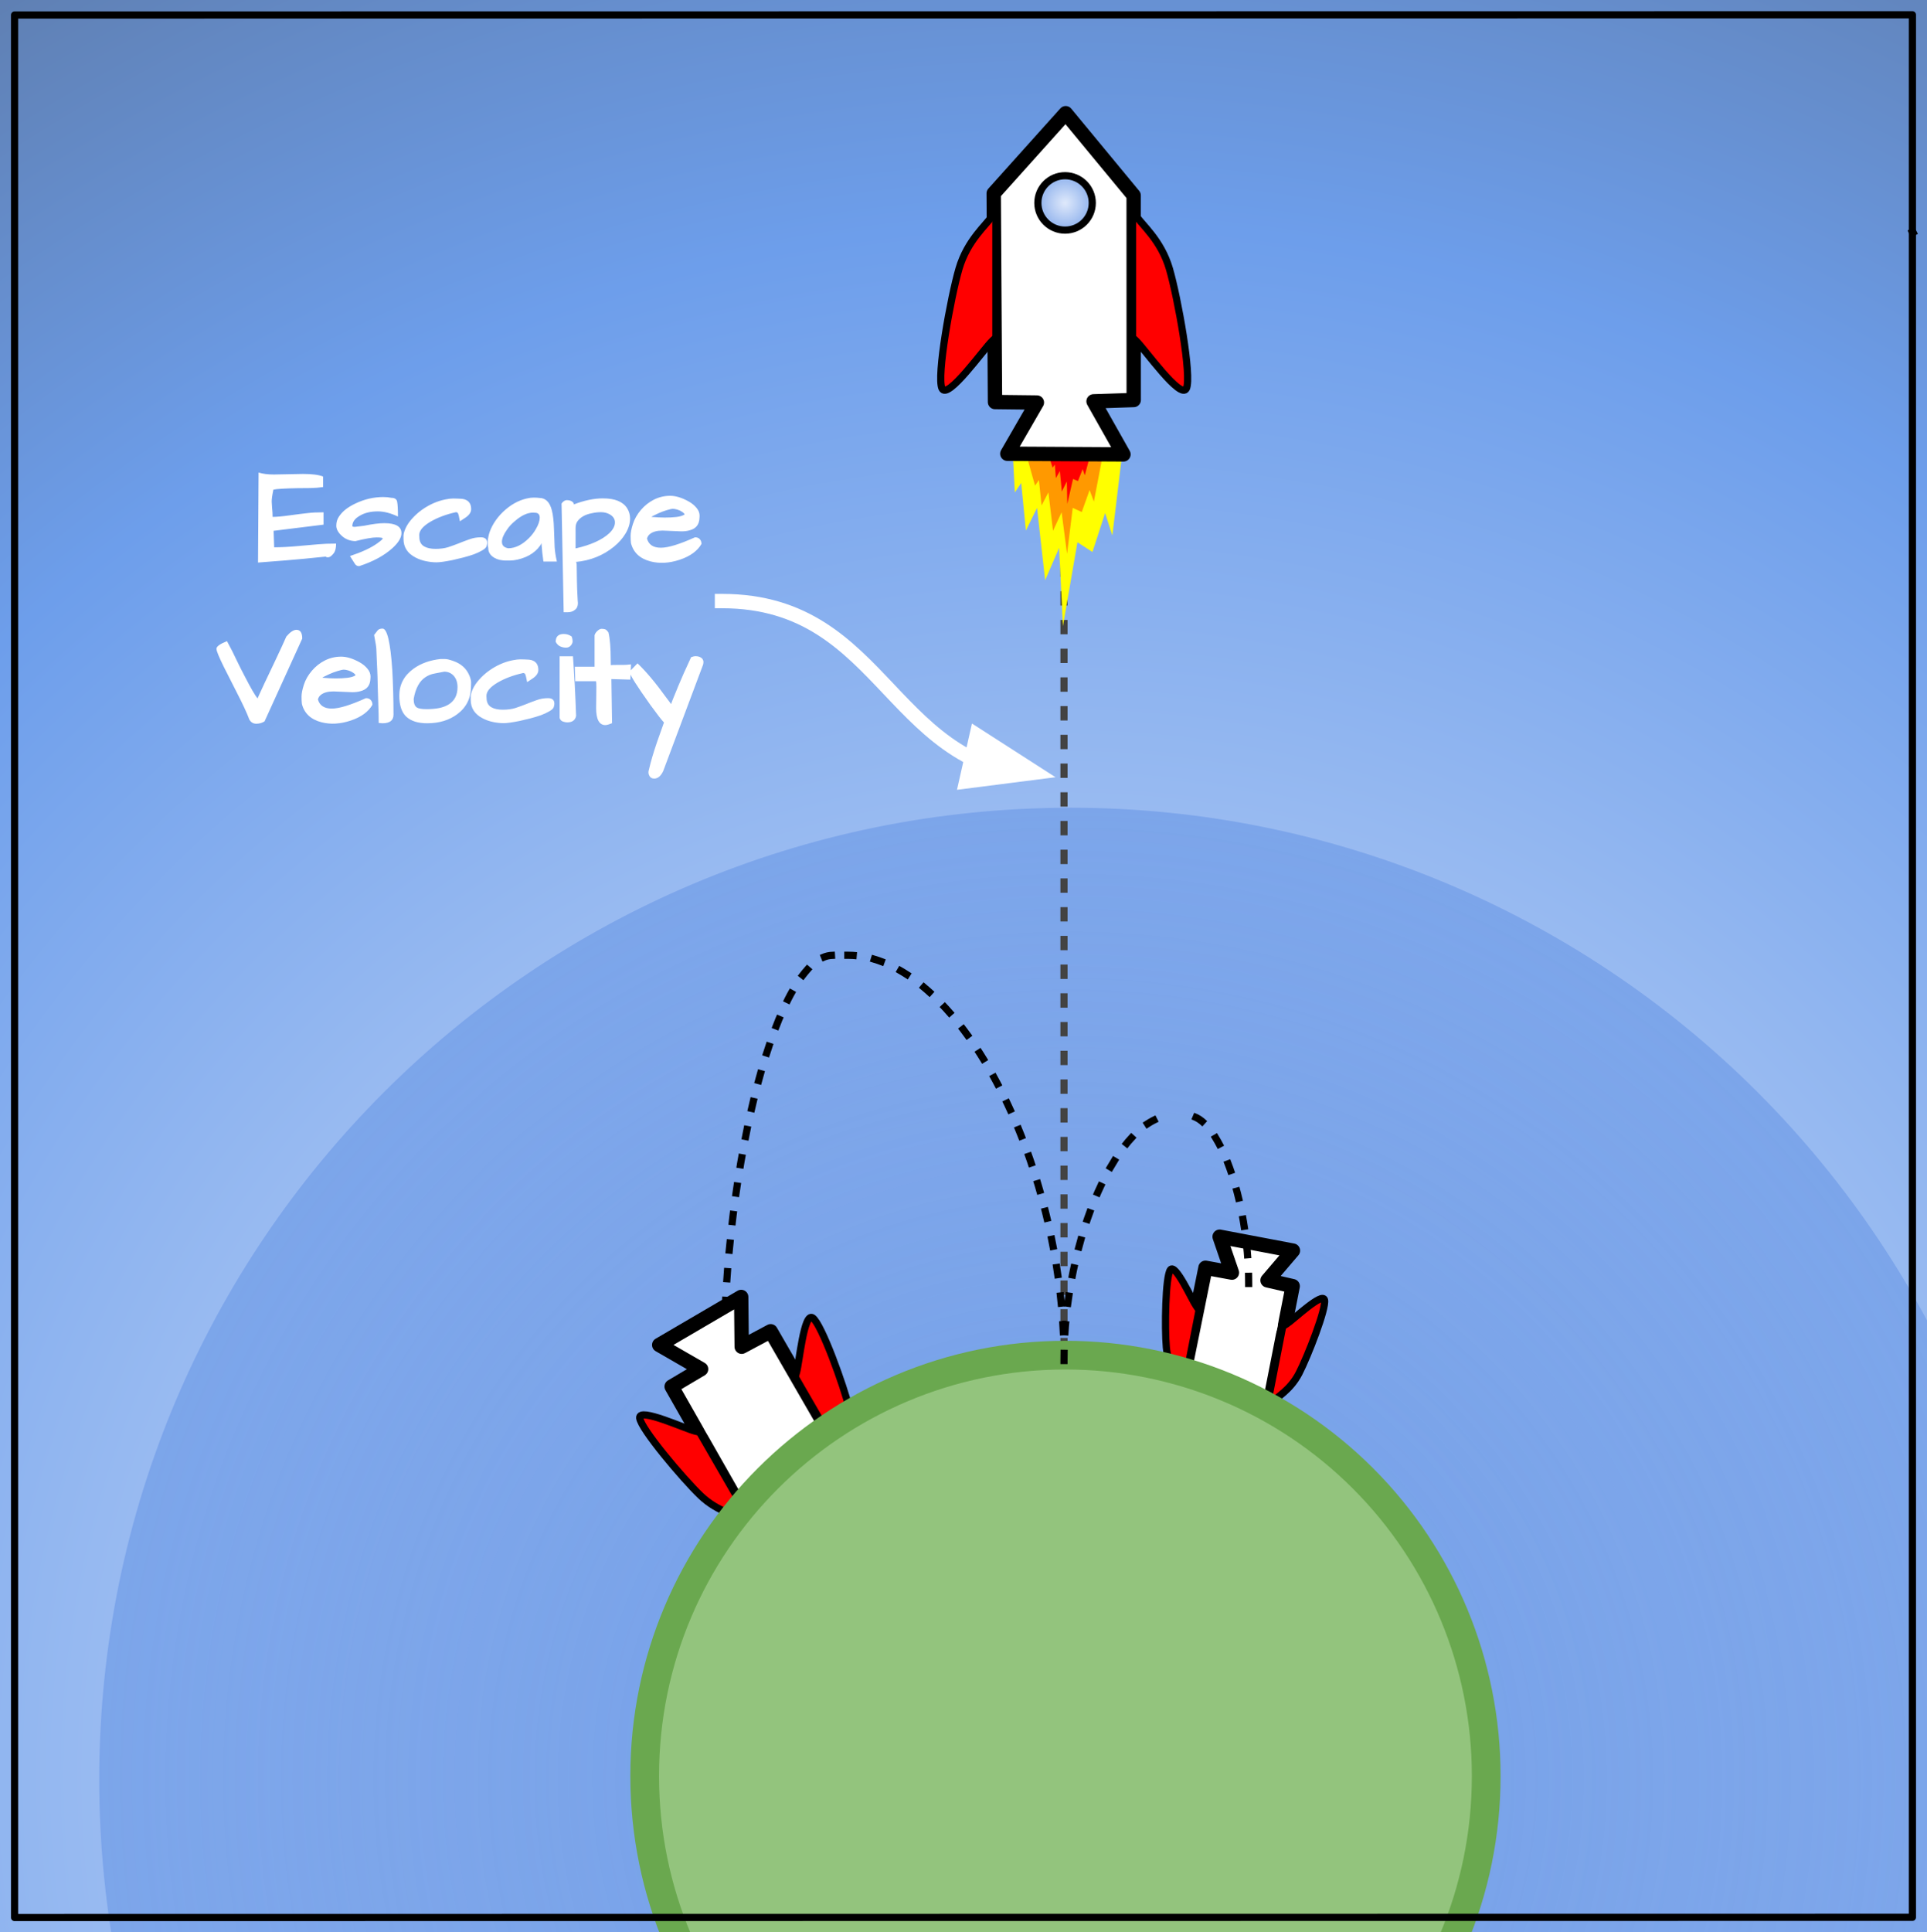 <svg version="1.1" viewBox="0.0 0.0 268.438 269.126" fill="none" stroke="none" stroke-linecap="square" stroke-miterlimit="10" xmlns:xlink="http://www.w3.org/1999/xlink" xmlns="http://www.w3.org/2000/svg"><rect x="0.0" y="0.0" width="268.438" height="269.126" fill="#333333" stroke="none"/><clipPath id="p.0"><path d="m0 0l268.438 0l0 269.126l-268.438 0l0 -269.126z" clip-rule="nonzero"/></clipPath><g clip-path="url(#p.0)"><path fill="#000000" fill-opacity="0.0" d="m0 0l268.438 0l0 269.126l-268.438 0z" fill-rule="evenodd"/><defs><radialGradient id="p.1" gradientUnits="userSpaceOnUse" gradientTransform="matrix(20.8 0.0 0.0 20.8 0.0 0.0)" spreadMethod="pad" cx="7.136" cy="11.892" fx="7.136" fy="11.892" r="20.8"><stop offset="0.0" stop-color="#dfe9fb"/><stop offset="0.5" stop-color="#6d9eeb"/><stop offset="1.0" stop-color="#434343"/></radialGradient></defs><path fill="url(#p.1)" d="m-152.803 247.354l0 0c0 -171.504 134.865 -310.535 301.228 -310.535l0 0c79.891 0 156.509 32.717 213.001 90.954c56.491 58.237 88.228 137.223 88.228 219.582l0 0c0 171.504 -134.864 310.535 -301.228 310.535l0 0c-166.364 0 -301.228 -139.031 -301.228 -310.535z" fill-rule="evenodd"/><defs><radialGradient id="p.2" gradientUnits="userSpaceOnUse" gradientTransform="matrix(13.835 0.002 -0.002 13.835 0.0 0.0)" spreadMethod="pad" cx="10.784" cy="17.913" fx="10.784" fy="17.913" r="13.835"><stop offset="0.0" stop-color="#6e9be7"/><stop offset="1.0" stop-color="#6e9be7" stop-opacity="0.533"/></radialGradient></defs><path fill="url(#p.2)" d="m13.823 247.819l0 0c0.009 -74.745 60.609 -135.332 135.354 -135.323l0 0c35.894 0.004 70.316 14.267 95.694 39.651c25.378 25.384 39.633 59.809 39.629 95.703l0 0c-0.009 74.745 -60.609 135.332 -135.354 135.323l0 0c-74.745 -0.009 -135.332 -60.609 -135.323 -135.354z" fill-rule="evenodd"/><path fill="#000000" fill-opacity="0.0" d="m100.828 190.094c0 -28.52 7.591 -57.039 15.181 -57.039" fill-rule="evenodd"/><path stroke="#000000" stroke-width="1.0" stroke-linejoin="round" stroke-linecap="butt" stroke-dasharray="1.0,3.0" d="m100.828 190.094c0 -28.52 7.591 -57.039 15.181 -57.039" fill-rule="evenodd"/><path fill="#ffffff" d="m93.562 193.118l11.758 20.652l11.668 3.808l2.018 -11.984l-11.647 -20.18l-4.038 2.156l-0.071 -6.934l-11.419 6.683l5.834 3.366z" fill-rule="evenodd"/><path stroke="#000000" stroke-width="2.0" stroke-linejoin="round" stroke-linecap="butt" d="m93.562 193.118l11.758 20.652l11.668 3.808l2.018 -11.984l-11.647 -20.18l-4.038 2.156l-0.071 -6.934l-11.419 6.683l5.834 3.366z" fill-rule="evenodd"/><defs><radialGradient id="p.3" gradientUnits="userSpaceOnUse" gradientTransform="matrix(1.948 -1.126 -1.126 -1.948 0.0 0.0)" spreadMethod="pad" cx="-3.39" cy="-105.212" fx="-3.39" fy="-105.212" r="1.948"><stop offset="0.0" stop-color="#dfe9fb"/><stop offset="1.0" stop-color="#6e9be7"/></radialGradient></defs><path fill="url(#p.3)" d="m109.132 210.314l0 0c0.856 1.482 2.751 1.989 4.233 1.133l0 0c0.712 -0.411 1.231 -1.088 1.443 -1.882c0.213 -0.794 0.101 -1.64 -0.31 -2.351l0 0c-0.856 -1.482 -2.751 -1.989 -4.233 -1.133l0 0c-1.482 0.856 -1.989 2.752 -1.133 4.234z" fill-rule="evenodd"/><path stroke="#000000" stroke-width="1.0" stroke-linejoin="round" stroke-linecap="butt" d="m109.132 210.314l0 0c0.856 1.482 2.751 1.989 4.233 1.133l0 0c0.712 -0.411 1.231 -1.088 1.443 -1.882c0.213 -0.794 0.101 -1.64 -0.31 -2.351l0 0c-0.856 -1.482 -2.751 -1.989 -4.233 -1.133l0 0c-1.482 0.856 -1.989 2.752 -1.133 4.234z" fill-rule="evenodd"/><path fill="#ff0000" d="m103.903 211.639c-1.051 -0.555 -3.839 -0.97 -6.305 -3.33c-2.466 -2.36 -8.354 -9.329 -8.49 -10.83c-0.136 -1.5 6.393 1.522 7.671 1.827" fill-rule="evenodd"/><path stroke="#000000" stroke-width="1.0" stroke-linejoin="round" stroke-linecap="butt" d="m103.903 211.639c-1.051 -0.555 -3.839 -0.97 -6.305 -3.33c-2.466 -2.36 -8.354 -9.329 -8.49 -10.83c-0.136 -1.5 6.393 1.522 7.671 1.827" fill-rule="evenodd"/><path fill="#ff0000" d="m118.089 203.442c0.044 -1.188 1.077 -3.811 0.265 -7.126c-0.812 -3.315 -3.907 -11.898 -5.139 -12.766c-1.231 -0.868 -1.875 6.299 -2.25 7.559" fill-rule="evenodd"/><path stroke="#000000" stroke-width="1.0" stroke-linejoin="round" stroke-linecap="butt" d="m118.089 203.442c0.044 -1.188 1.077 -3.811 0.265 -7.126c-0.812 -3.315 -3.907 -11.898 -5.139 -12.766c-1.231 -0.868 -1.875 6.299 -2.25 7.559" fill-rule="evenodd"/><path fill="#000000" fill-opacity="0.0" d="m147.04 108.247l0 0c0 -5.349 4.343 -9.678 9.701 -9.669l0 0c2.573 0.004 5.04 1.029 6.859 2.848c1.819 1.819 2.841 4.284 2.841 6.853l0 0c0 5.349 -4.343 9.678 -9.701 9.669l0 0c-5.358 -0.009 -9.701 -4.352 -9.701 -9.701z" fill-rule="evenodd"/><path fill="#000000" fill-opacity="0.0" d="m148.218 50.843l0 138.646" fill-rule="evenodd"/><path stroke="#434343" stroke-width="1.0" stroke-linejoin="round" stroke-linecap="butt" stroke-dasharray="1.0,3.0" d="m148.218 50.843l0 138.646" fill-rule="evenodd"/><path fill="#ffff00" d="m156.242 63.876l-15.115 0.066l0.242 4.645l0.888 -1.322l0.652 6.63l1.554 -3.155l1.13 10.073l1.948 -4.516l0.526 10.916l2.024 -11.685l2.092 1.35l1.761 -5.417l1.011 3.111z" fill-rule="evenodd"/><path fill="#ff9900" d="m153.484 64.096l-10.341 -0.163l1.041 3.703l0.542 -0.777l0.368 3.53l0.954 -1.818l0.642 5.354l1.197 -2.582l0.757 5.794l0.79 -6.4l1.26 0.576l1.091 -3.06l0.597 1.607z" fill-rule="evenodd"/><path fill="#ff0000" d="m151.78 63.718l-5.707 -0.31l0.555 1.724l0.31 -0.424l0.15 1.882l0.554 -0.987l0.274 2.852l0.7 -1.399l0.062 3.126l0.8 -3.472l0.687 0.288l0.648 -1.649l0.306 0.848z" fill-rule="evenodd"/><path fill="#000000" fill-opacity="0.0" d="m100.578 83.715c11.616 0 17.424 6.134 23.231 12.268c5.807 6.134 11.613 12.268 23.226 12.268" fill-rule="evenodd"/><path stroke="#ffffff" stroke-width="2.0" stroke-linejoin="round" stroke-linecap="butt" d="m100.578 83.715c11.616 0 17.424 6.134 23.231 12.268c2.904 3.067 5.807 6.134 9.436 8.434c0.454 0.288 0.919 0.563 1.396 0.825c0.119 0.066 0.24 0.13 0.361 0.194l0.328 0.169" fill-rule="evenodd"/><path fill="#ffffff" stroke="#ffffff" stroke-width="2.0" stroke-linecap="butt" d="m134.602 108.828l9.581 -1.222l-8.125 -5.223z" fill-rule="evenodd"/><path fill="#000000" fill-opacity="0.0" d="m266.406 32.324c0.008 0.016 0.028 0.016 0.047 0.016c0.02 0 0.039 0 0.047 0.016" fill-rule="evenodd"/><path stroke="#000000" stroke-width="1.0" stroke-linejoin="round" stroke-linecap="butt" d="m266.406 32.324c0.008 0.016 0.028 0.016 0.047 0.016c0.02 0 0.039 0 0.047 0.016" fill-rule="evenodd"/><path fill="#ffffff" d="m98.324 199.432l0 0c-1.887 -3.27 -0.766 -7.451 2.504 -9.339l0 0c1.57 -0.906 3.437 -1.152 5.188 -0.682c1.751 0.47 3.244 1.616 4.151 3.186l0 0c1.887 3.27 0.766 7.451 -2.504 9.339l0 0c-3.27 1.887 -7.451 0.766 -9.339 -2.504z" fill-rule="evenodd"/><path fill="#ffffff" d="m138.607 55.994l-0.18 -29.059l10.027 -11.17l9.467 11.454l0.009 28.492l-5.594 0.188l4.166 7.385l-16.179 -0.09l4.119 -7.133z" fill-rule="evenodd"/><path stroke="#000000" stroke-width="2.0" stroke-linejoin="round" stroke-linecap="butt" d="m138.607 55.994l-0.18 -29.059l10.027 -11.17l9.467 11.454l0.009 28.492l-5.594 0.188l4.166 7.385l-16.179 -0.09l4.119 -7.133z" fill-rule="evenodd"/><defs><radialGradient id="p.4" gradientUnits="userSpaceOnUse" gradientTransform="matrix(2.315 0.0 0.0 2.315 0.0 0.0)" spreadMethod="pad" cx="64.091" cy="12.208" fx="64.091" fy="12.208" r="2.315"><stop offset="0.0" stop-color="#dfe9fb"/><stop offset="1.0" stop-color="#6e9be7"/></radialGradient></defs><path fill="url(#p.4)" d="m144.577 28.262l0 0c0 -2.093 1.697 -3.789 3.79 -3.789l0 0c1.005 0 1.969 0.399 2.68 1.11c0.711 0.711 1.11 1.674 1.11 2.679l0 0c0 2.093 -1.697 3.789 -3.79 3.789l0 0c-2.093 0 -3.79 -1.696 -3.79 -3.789z" fill-rule="evenodd"/><path stroke="#000000" stroke-width="1.0" stroke-linejoin="round" stroke-linecap="butt" d="m144.577 28.262l0 0c0 -2.093 1.697 -3.789 3.79 -3.789l0 0c1.005 0 1.969 0.399 2.68 1.11c0.711 0.711 1.11 1.674 1.11 2.679l0 0c0 2.093 -1.697 3.789 -3.79 3.789l0 0c-2.093 0 -3.79 -1.696 -3.79 -3.789z" fill-rule="evenodd"/><path fill="#ff0000" d="m138.229 30.058c-0.773 1.23 -3.472 3.376 -4.639 7.383c-1.168 4.007 -3.14 14.988 -2.367 16.66c0.773 1.672 5.838 -5.523 7.006 -6.627" fill-rule="evenodd"/><path stroke="#000000" stroke-width="1.0" stroke-linejoin="round" stroke-linecap="butt" d="m138.229 30.058c-0.773 1.23 -3.472 3.376 -4.639 7.383c-1.168 4.007 -3.14 14.988 -2.367 16.66c0.773 1.672 5.838 -5.523 7.006 -6.627" fill-rule="evenodd"/><path fill="#ff0000" d="m158.265 30.058c0.773 1.23 3.472 3.376 4.639 7.383c1.168 4.007 3.14 14.988 2.367 16.66c-0.773 1.672 -5.838 -5.523 -7.006 -6.627" fill-rule="evenodd"/><path stroke="#000000" stroke-width="1.0" stroke-linejoin="round" stroke-linecap="butt" d="m158.265 30.058c0.773 1.23 3.472 3.376 4.639 7.383c1.168 4.007 3.14 14.988 2.367 16.66c-0.773 1.672 -5.838 -5.523 -7.006 -6.627" fill-rule="evenodd"/><path fill="#ffffff" d="m141.116 43.741l0 0c0 -3.923 3.18 -7.102 7.102 -7.102l0 0c1.884 0 3.69 0.748 5.022 2.08c1.332 1.332 2.08 3.138 2.08 5.022l0 0c0 3.923 -3.18 7.102 -7.102 7.102l0 0c-3.923 0 -7.102 -3.18 -7.102 -7.102z" fill-rule="evenodd"/><path fill="#000000" fill-opacity="0.0" d="m115.997 133.053l0 0c0 -0.583 0.472 -1.055 1.055 -1.055l0 0c0.28 0 0.548 0.111 0.746 0.309c0.198 0.198 0.309 0.466 0.309 0.746l0 0c0 0.583 -0.472 1.055 -1.055 1.055l0 0c-0.583 0 -1.055 -0.472 -1.055 -1.055z" fill-rule="evenodd"/><path fill="#000000" fill-opacity="0.0" d="m148.218 189.486c0 -28.22 -15.055 -56.441 -30.11 -56.441" fill-rule="evenodd"/><path stroke="#000000" stroke-width="1.0" stroke-linejoin="round" stroke-linecap="butt" stroke-dasharray="1.0,3.0" d="m148.218 189.486c0 -28.22 -15.055 -56.441 -30.11 -56.441" fill-rule="evenodd"/><path fill="#000000" fill-opacity="0.0" d="m163.377 155.356l0 0c0 -0.583 0.472 -1.055 1.055 -1.055l0 0c0.28 0 0.548 0.111 0.746 0.309c0.198 0.198 0.309 0.466 0.309 0.746l0 0c0 0.583 -0.472 1.055 -1.055 1.055l0 0c-0.583 0 -1.055 -0.472 -1.055 -1.055z" fill-rule="evenodd"/><path fill="#ffffff" d="m167.929 176.57l-3.701 18.3l4.943 8.279l7.383 -6.054l3.523 -17.963l-3.504 -0.808l3.538 -4.142l-10.213 -1.938l1.716 5.005z" fill-rule="evenodd"/><path stroke="#000000" stroke-width="2.0" stroke-linejoin="round" stroke-linecap="butt" d="m167.929 176.57l-3.701 18.3l4.943 8.279l7.383 -6.054l3.523 -17.963l-3.504 -0.808l3.538 -4.142l-10.213 -1.938l1.716 5.005z" fill-rule="evenodd"/><defs><radialGradient id="p.5" gradientUnits="userSpaceOnUse" gradientTransform="matrix(1.838 0.359 0.359 -1.838 0.0 0.0)" spreadMethod="pad" cx="109.425" cy="-84.826" fx="109.425" fy="-84.826" r="1.838"><stop offset="0.0" stop-color="#dfe9fb"/><stop offset="1.0" stop-color="#6e9be7"/></radialGradient></defs><path fill="url(#p.5)" d="m168.27 194.791l0 0c-0.258 1.319 0.602 2.598 1.922 2.856l0 0c0.634 0.124 1.291 -0.009 1.827 -0.369c0.536 -0.36 0.907 -0.919 1.031 -1.552l0 0c0.258 -1.319 -0.602 -2.598 -1.922 -2.856l0 0c-1.32 -0.258 -2.599 0.602 -2.857 1.922z" fill-rule="evenodd"/><path stroke="#000000" stroke-width="1.0" stroke-linejoin="round" stroke-linecap="butt" d="m168.27 194.791l0 0c-0.258 1.319 0.602 2.598 1.922 2.856l0 0c0.634 0.124 1.291 -0.009 1.827 -0.369c0.536 -0.36 0.907 -0.919 1.031 -1.552l0 0c0.258 -1.319 -0.602 -2.598 -1.922 -2.856l0 0c-1.32 -0.258 -2.599 0.602 -2.857 1.922z" fill-rule="evenodd"/><path fill="#ff0000" d="m164.489 192.876c-0.336 -0.871 -1.772 -2.556 -2.014 -5.227c-0.242 -2.67 -0.13 -9.837 0.564 -10.796c0.694 -0.959 3 4.202 3.6 5.042" fill-rule="evenodd"/><path stroke="#000000" stroke-width="1.0" stroke-linejoin="round" stroke-linecap="butt" d="m164.489 192.876c-0.336 -0.871 -1.772 -2.556 -2.014 -5.227c-0.242 -2.67 -0.13 -9.837 0.564 -10.796c0.694 -0.959 3 4.202 3.6 5.042" fill-rule="evenodd"/><path fill="#ff0000" d="m177.123 195.346c0.639 -0.68 2.606 -1.7 3.837 -4.083c1.231 -2.383 3.83 -9.063 3.549 -10.212c-0.281 -1.15 -4.363 2.762 -5.236 3.315" fill-rule="evenodd"/><path stroke="#000000" stroke-width="1.0" stroke-linejoin="round" stroke-linecap="butt" d="m177.123 195.346c0.639 -0.68 2.606 -1.7 3.837 -4.083c1.231 -2.383 3.83 -9.063 3.549 -10.212c-0.281 -1.15 -4.363 2.762 -5.236 3.315" fill-rule="evenodd"/><path fill="#93c47d" d="m89.808 247.353l0 0c0 -32.372 26.242 -58.614 58.614 -58.614l0 0c15.545 0 30.454 6.175 41.446 17.168c10.992 10.992 17.168 25.901 17.168 41.446l0 0c0 32.372 -26.242 58.614 -58.614 58.614l0 0c-32.372 0 -58.614 -26.242 -58.614 -58.614z" fill-rule="evenodd"/><path stroke="#6aa84f" stroke-width="4.0" stroke-linejoin="round" stroke-linecap="butt" d="m89.808 247.353l0 0c0 -32.372 26.242 -58.614 58.614 -58.614l0 0c15.545 0 30.454 6.175 41.446 17.168c10.992 10.992 17.168 25.901 17.168 41.446l0 0c0 32.372 -26.242 58.614 -58.614 58.614l0 0c-32.372 0 -58.614 -26.242 -58.614 -58.614z" fill-rule="evenodd"/><path fill="#000000" fill-opacity="0.0" d="m141.116 196.588l0 0c0 -3.923 3.18 -7.102 7.102 -7.102l0 0c1.884 0 3.69 0.748 5.022 2.08c1.332 1.332 2.08 3.138 2.08 5.022l0 0c0 3.923 -3.18 7.102 -7.102 7.102l0 0c-3.923 0 -7.102 -3.18 -7.102 -7.102z" fill-rule="evenodd"/><path fill="#000000" fill-opacity="0.0" d="m21.586 51.4l78.992 0l0 64.63l-78.992 0z" fill-rule="evenodd"/><path fill="#ffffff" d="m42.21 66.008q1.875 0 2.797 0.359l0 1.469q-0.844 0.125 -1.719 0.141q-0.859 0 -1.828 0.016q-2.656 0.047 -3.375 0.203q-0.25 1.188 -0.234 1.688q0.031 0.5 0.047 0.781q0.078 0.719 0.078 1.328q0.828 0 2.406 -0.219q1.594 -0.219 2.484 -0.312q0.891 -0.109 2.203 -0.109l0 1.719l-6.953 0.859l0.078 2.297q1.422 0 3.297 -0.172q1.891 -0.172 2.859 -0.25q0.984 -0.094 2.469 -0.094q0 0.844 -0.281 1.281q-0.656 0.891 -1.188 0.531q-3.078 0.328 -5.609 0.531q-2.516 0.188 -3.797 0.297l0.078 -12.531q0.906 0.266 2.125 0.266l4.062 -0.078zm11.322 6.859q2.391 0 2.391 1.391q0 0.938 -1.25 2.078q-1.719 1.562 -4.641 2.516q-0.406 0 -0.609 -0.344q-0.203 -0.344 -0.297 -0.469q-0.078 -0.141 -0.375 -0.594q2.5 -0.828 3.797 -1.766q0.766 -0.547 0.766 -0.688q0 -0.141 -0.875 -0.141q-0.859 0 -2.938 0.516q-1.156 -0.031 -1.938 -0.781q-0.719 -0.672 -0.719 -1.375q0 -0.719 0.375 -1.266q0.375 -0.562 0.953 -1.016q0.594 -0.453 1.359 -0.812q1.875 -0.891 3.859 -0.891q0.594 0 1.125 0.109q0.719 0 0.812 0.562q0.109 0.547 0.109 2.047q-1.531 -0.719 -2.797 -0.719q-1.562 0 -2.578 0.641q-0.953 0.547 -0.984 1.391q0 0.125 0.359 0.125l1.281 -0.156q1.75 -0.359 2.812 -0.359zm10.365 2.812q0.734 -0.297 1.484 -0.562q0.75 -0.281 1.609 -0.281q0.875 0 0.875 0.781q0 0.141 -0.078 0.438q-0.062 0.281 -0.594 0.594q-0.531 0.312 -1.203 0.562q-0.672 0.234 -1.453 0.438q-0.781 0.203 -1.5 0.359q-1.562 0.312 -2.234 0.312q-0.672 0 -1.453 -0.156q-0.781 -0.156 -1.469 -0.516q-1.672 -0.859 -1.672 -2.578q0 -0.109 0 -0.469q0 -0.375 0.297 -1.047q0.312 -0.672 0.891 -1.312q0.578 -0.656 1.328 -1.203q1.594 -1.141 3.344 -1.484q0.641 -0.125 1.047 -0.125q0.406 0 0.672 0.016q0.266 0 0.578 0.031q0.328 0.031 0.594 0.172q0.672 0.344 0.672 1.266q0 0.641 -0.781 1.172q-0.156 0.109 -0.781 0.516q-0.172 -0.922 -0.266 -1.094q-0.078 -0.172 -0.297 -0.172q-2.047 0.453 -3.547 1.328q-1.562 0.922 -1.562 1.859q0 0.109 0.016 0.25q0 0.969 0.703 1.344q0.578 0.328 1.562 0.328q1.0 0 1.75 -0.234q0.75 -0.25 1.469 -0.531zm11.634 -0.141q-1.031 1.859 -3.453 2.406q-0.578 0.125 -1.031 0.125q-0.438 0 -0.75 0q-0.297 -0.016 -0.703 -0.094q-0.391 -0.094 -0.719 -0.281q-0.859 -0.5 -0.859 -1.359q-0.078 -0.328 -0.078 -0.781q0 -0.469 0.188 -1.188q0.203 -0.734 0.703 -1.547q0.516 -0.828 1.234 -1.516q1.531 -1.469 3.312 -1.875q0.516 -0.125 0.969 -0.125q0.453 0 0.781 0.047q1.312 0 1.75 1.719q0.25 0.969 0.297 2.609q0.047 1.641 0.094 2.516q0.047 0.859 0.312 2.016l-1.875 0q-0.109 -0.812 -0.156 -1.203q-0.031 -0.391 -0.062 -0.703q-0.094 -0.75 0.047 -0.766zm-0.344 -3.438q0 -0.688 -0.672 -0.688q-0.141 -0.016 -0.25 -0.016q-1.188 0 -2.547 1.188q-0.672 0.547 -1.125 1.234q-0.672 0.953 -0.672 1.641q0 0.766 0.906 0.906q1.453 -0.031 2.828 -1.391q0.609 -0.594 1.0 -1.297q0.531 -0.906 0.531 -1.578zm4.742 -1.844q2.203 -0.844 4.062 -0.844q2.5 0 3.375 1.375q0.406 0.656 0.406 1.422q0 1.016 -0.609 2.062q-0.609 1.031 -1.625 1.859q-2.281 1.859 -5.344 2.141q0.141 0 0.141 0.438q0.016 0.453 0.016 1.0q0.016 0.547 0.016 1.156q0.016 0.625 0.031 1.188q0.062 1.375 0.078 1.578q0.031 0.219 0.031 0.359q0 0.641 -0.422 0.953q-0.406 0.328 -1.0 0.328q-0.094 0 -0.562 0l-0.297 -15.141q0.359 -0.5 0.797 -0.469q0.438 0.016 0.703 0.219q0.266 0.203 0.203 0.375zm4.938 1.344q-0.531 -0.266 -1.156 -0.266q-0.609 0 -1.234 0.141q-1.391 0.25 -2.031 1.125q-0.266 0.375 -0.266 0.953q0 0.078 0 0.141l0 2.688q3.188 -0.719 4.703 -2.125q0.781 -0.75 0.781 -1.5q0 -0.734 -0.797 -1.156zm7.197 4.688q1.531 0 4.75 -1.453q0.453 0 0.672 0.266q0.234 0.25 0.234 0.656q-0.844 1.469 -3.031 2.203q-2.172 0.719 -4.062 0.234q-2.234 -0.578 -2.734 -2.562q-0.047 -0.391 -0.047 -1.016q0 -0.641 0.328 -1.656q0.328 -1.016 1.094 -1.922q0.781 -0.922 1.828 -1.453q1.062 -0.531 2.266 -0.531q1.156 0 2.562 0.781q0.672 0.375 1.094 0.891q0.438 0.516 0.438 1.109q0 0.156 -0.016 0.297q-0.047 1.375 -1.344 1.719q-0.5 0.156 -1.188 0.156l-2.609 -0.109q-1.172 0 -1.766 0.484q-0.297 0.234 -0.406 0.625q0.344 1.281 1.938 1.281zm2.984 -4.984q-0.312 -0.219 -0.688 -0.328q-0.375 -0.109 -0.625 -0.109q-0.234 0 -0.859 0.188q-0.609 0.188 -1.094 0.406q-1.031 0.469 -1.031 0.531q1.094 0.094 1.812 0.094q1.938 0 2.578 -0.312q0.219 -0.094 0.219 -0.109q0 -0.141 -0.312 -0.359z" fill-rule="nonzero"/><path fill="#ffffff" d="m34.731 100.204q-0.484 -1.312 -1.812 -3.891q-1.312 -2.594 -1.75 -3.453q-1.016 -2.062 -1.016 -2.5q0 -0.484 1.469 -1.062q0.797 1.469 1.344 2.656q0.562 1.172 1.109 2.203q1.281 2.5 1.812 3.125q-0.047 0.031 0.938 -2.078l1.5 -3.156q1.203 -2.547 1.562 -3.391q0.797 -0.938 1.406 -0.938q0.812 0 0.812 1.219l-5.25 11.531q-0.5 0.328 -1.156 0.328q-0.641 0 -0.969 -0.594zm11.493 -1.516q1.531 0 4.75 -1.453q0.453 0 0.672 0.266q0.234 0.25 0.234 0.656q-0.844 1.469 -3.031 2.203q-2.172 0.719 -4.062 0.234q-2.234 -0.578 -2.734 -2.562q-0.047 -0.391 -0.047 -1.016q0 -0.641 0.328 -1.656q0.328 -1.016 1.094 -1.922q0.781 -0.922 1.828 -1.453q1.062 -0.531 2.266 -0.531q1.156 0 2.562 0.781q0.672 0.375 1.094 0.891q0.438 0.516 0.438 1.109q0 0.156 -0.016 0.297q-0.047 1.375 -1.344 1.719q-0.5 0.156 -1.188 0.156l-2.609 -0.109q-1.172 0 -1.766 0.484q-0.297 0.234 -0.406 0.625q0.344 1.281 1.938 1.281zm2.984 -4.984q-0.312 -0.219 -0.688 -0.328q-0.375 -0.109 -0.625 -0.109q-0.234 0 -0.859 0.188q-0.609 0.188 -1.094 0.406q-1.031 0.469 -1.031 0.531q1.094 0.094 1.812 0.094q1.938 0 2.578 -0.312q0.219 -0.094 0.219 -0.109q0 -0.141 -0.312 -0.359zm3.343 -0.406q-0.031 -0.984 -0.078 -1.75q-0.031 -0.781 -0.047 -1.141q0 -0.359 -0.312 -1.969q0.266 -0.344 0.469 -0.609q0.219 -0.281 0.703 -0.281q0.969 0 1.359 5.734q0.172 3.109 0.172 6.25q0 1.203 -1.547 1.203l-0.516 -0.047q0 -1.297 -0.062 -2.766q-0.047 -1.469 -0.078 -2.547q-0.016 -1.094 -0.062 -2.078zm3.074 3.578q0 -2.328 2.016 -3.766q1.547 -1.094 3.75 -1.328q0.125 0 0.547 0q0.438 0 1.172 0.266q1.656 0.562 2.266 2.016q0.25 0.578 0.25 0.984q0 0.391 -0.016 0.547q0 2.438 -1.891 3.859q-1.703 1.281 -4.219 1.281q-1.875 0 -2.875 -0.891q-1.0 -0.906 -1.0 -2.969zm2.0 0.469q0 0.906 0.438 1.188q0.359 0.234 1.359 0.234q1.0 0 1.766 -0.156q0.766 -0.156 1.344 -0.516q1.203 -0.766 1.203 -2.391q0 -0.953 -0.5 -1.547q-0.531 -0.609 -1.359 -0.609q-0.688 0.125 -1.375 0.266q-0.672 0.125 -1.234 0.5q-1.25 0.812 -1.641 3.031zm15.635 0.734q0.734 -0.297 1.484 -0.562q0.75 -0.281 1.609 -0.281q0.875 0 0.875 0.781q0 0.141 -0.078 0.438q-0.062 0.281 -0.594 0.594q-0.531 0.312 -1.203 0.562q-0.672 0.234 -1.453 0.438q-0.781 0.203 -1.5 0.359q-1.562 0.312 -2.234 0.312q-0.672 0 -1.453 -0.156q-0.781 -0.156 -1.469 -0.516q-1.672 -0.859 -1.672 -2.578q0 -0.109 0 -0.469q0 -0.375 0.297 -1.047q0.312 -0.672 0.891 -1.312q0.578 -0.656 1.328 -1.203q1.594 -1.141 3.344 -1.484q0.641 -0.125 1.047 -0.125q0.406 0 0.672 0.016q0.266 0 0.578 0.031q0.328 0.031 0.594 0.172q0.672 0.344 0.672 1.266q0 0.641 -0.781 1.172q-0.156 0.109 -0.781 0.516q-0.172 -0.922 -0.266 -1.094q-0.078 -0.172 -0.297 -0.172q-2.047 0.453 -3.547 1.328q-1.562 0.922 -1.562 1.859q0 0.109 0.016 0.25q0 0.969 0.703 1.344q0.578 0.328 1.562 0.328q1.0 0 1.75 -0.234q0.75 -0.25 1.469 -0.531zm6.556 -6.672q0.281 3.766 0.438 8.297q-0.172 0.906 -1.25 0.906q-0.266 0 -0.609 -0.125q-0.328 -0.125 -0.438 -0.5l0 -8.578l1.859 0zm-2.406 -2.016q0 -1.094 1.125 -1.094q0.609 0 1.109 0.359q0.125 0.359 0.125 0.656q0 0.297 -0.234 0.578q-0.266 0.312 -0.688 0.312q-0.406 0 -0.797 -0.172q-0.391 -0.172 -0.641 -0.641zm5.636 9.203l0.031 -2.922q0 -0.641 -0.047 -0.797l-2.891 0l-0.062 -2.016l2.75 0l0 -4.391q0.094 -0.297 0.328 -0.531q0.359 -0.359 0.641 -0.359q0.281 0 0.484 0.062q0.219 0.062 0.484 0.453q0.312 1.312 0.312 3.781q0 0.578 0.016 0.766q0.219 -0.031 0.828 -0.031q0 0 0.953 0q0.328 0 1.031 -0.078l-0.094 2.125l-2.641 -0.078l0.094 6.141q-0.625 0.266 -0.938 0.266q-1.281 0 -1.281 -2.391zm9.355 8.766q-0.5 1.078 -1.266 1.078q-0.484 0 -0.688 -0.406q-0.203 -0.391 -0.047 -0.844q0.391 -1.688 1.141 -3.875q0.766 -2.172 0.953 -2.688q-0.484 -0.5 -1.891 -2.438q-2.859 -4.016 -2.859 -4.531q0 -0.172 0.125 -0.297l0.938 -0.969q1.734 1.625 4.062 4.844q0.609 0.797 0.609 0.828q0.062 -0.188 0.281 -0.734q0.219 -0.547 0.359 -0.875q0.141 -0.344 0.375 -0.922q0.625 -1.516 1.781 -4.0q0.359 -0.141 0.625 -0.141q0.625 0 0.953 0.375q0.141 0.219 0.141 0.422q0 0.188 -0.047 0.375l-5.547 14.797z" fill-rule="nonzero"/><path fill="#ffffff" d="m167.774 182.76l0 0c0.6 -2.809 3.364 -4.6 6.173 -4.0l0 0c1.349 0.288 2.528 1.1 3.279 2.258c0.75 1.158 1.01 2.566 0.721 3.915l0 0c-0.6 2.809 -3.364 4.6 -6.173 4.0l0 0c-2.809 -0.6 -4.6 -3.364 -4.0 -6.173z" fill-rule="evenodd"/><path fill="#000000" fill-opacity="0.0" d="m173.947 178.76c0 -11.701 -4.236 -23.402 -8.472 -23.402" fill-rule="evenodd"/><path stroke="#000000" stroke-width="1.0" stroke-linejoin="round" stroke-linecap="butt" stroke-dasharray="1.0,3.0" d="m173.947 178.76c0 -11.701 -4.236 -23.402 -8.472 -23.402" fill-rule="evenodd"/><path fill="#000000" fill-opacity="0.0" d="m148.218 189.486c0 -17.071 7.575 -34.142 15.15 -34.142" fill-rule="evenodd"/><path stroke="#000000" stroke-width="1.0" stroke-linejoin="round" stroke-linecap="butt" stroke-dasharray="1.0,3.0" d="m148.218 189.486c0 -17.071 7.575 -34.142 15.15 -34.142" fill-rule="evenodd"/><path fill="#000000" fill-opacity="0.0" d="m2.03 2.091l264.378 -0.031l0 264.976l-264.378 0.031z" fill-rule="evenodd"/><path stroke="#000000" stroke-width="1.0" stroke-linejoin="round" stroke-linecap="butt" d="m2.03 2.091l264.378 -0.031l0 264.976l-264.378 0.031z" fill-rule="evenodd"/></g></svg>